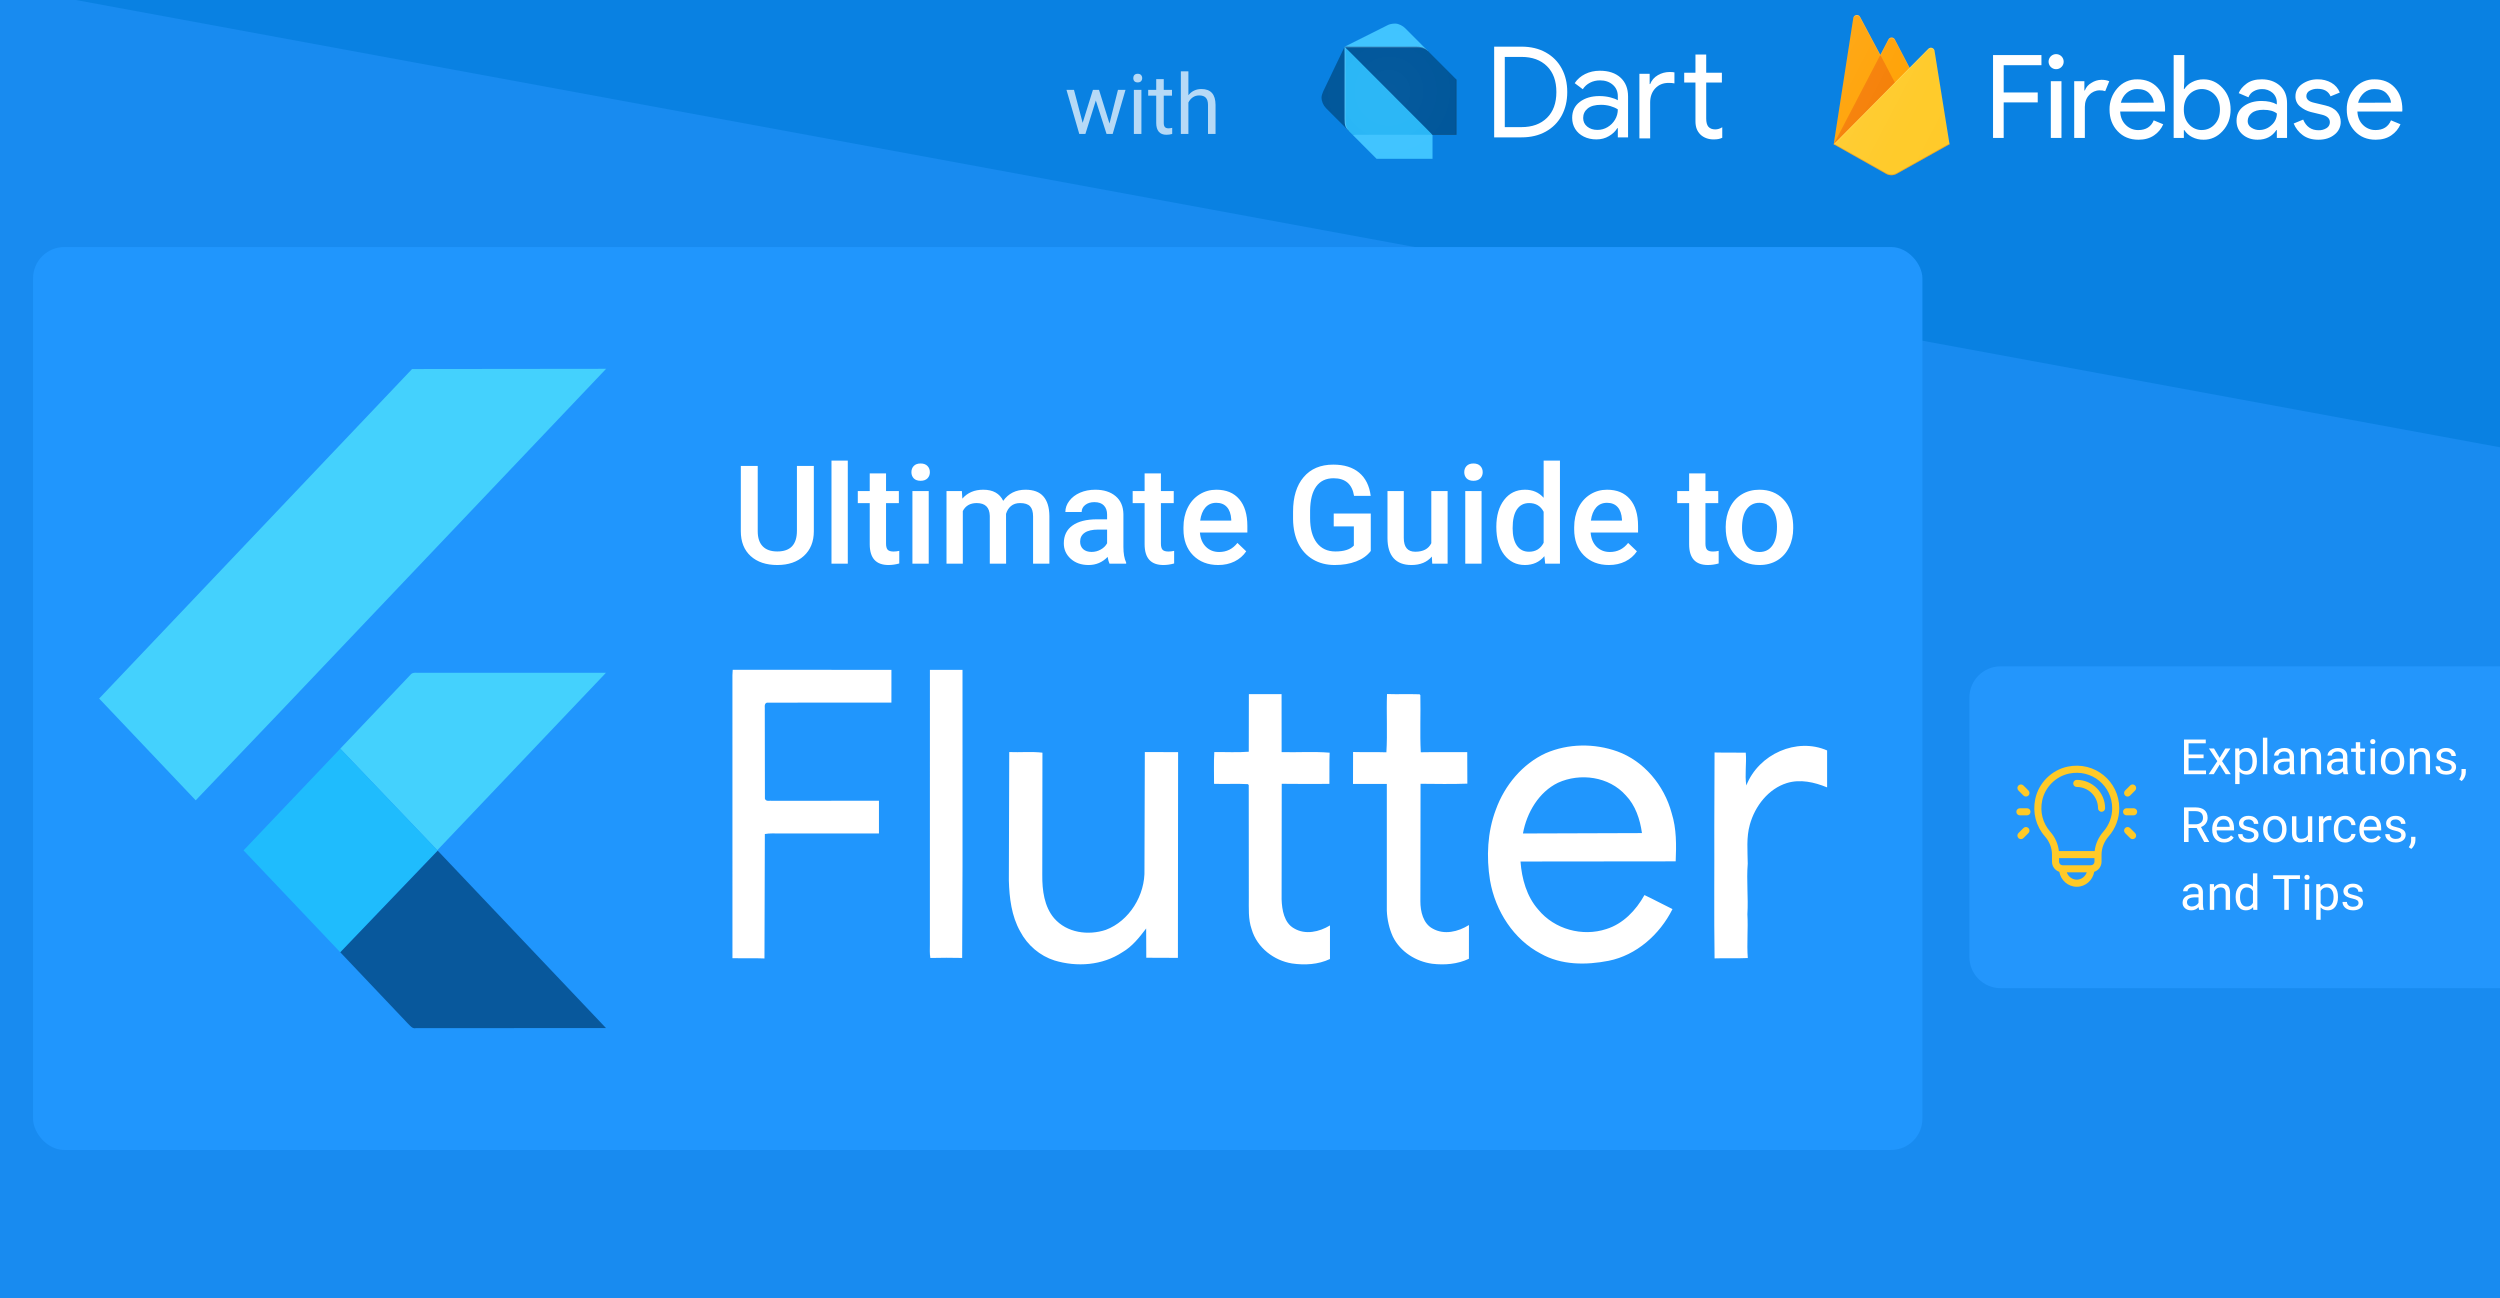 <svg width="1437" height="746" viewBox="0 0 1437 746" fill="none" xmlns="http://www.w3.org/2000/svg">
<rect x="0" y="0" width="1437" height="746" fill="#333333" stroke="none"/>
<g clip-path="url(#clip0)">
<rect width="1437" height="746" fill="white"/>
<rect x="-21" y="-13" width="1458" height="759" fill="url(#paint0_linear)"/>
<path d="M-17.685 -11.302L1437.34 257.166L1437.34 747.699L459.591 747.699L-17.685 747.699L-17.685 -11.302Z" fill="#188BF0"/>
<rect x="19" y="142" width="1086" height="519" rx="18" fill="#2096FD"/>
<path d="M1132 401C1132 391.059 1140.06 383 1150 383H1437V568H1150C1140.06 568 1132 559.941 1132 550V401Z" fill="#2396FC"/>
<path d="M421.164 385L512.392 385.032L512.382 403.871C488.517 403.871 464.642 403.795 440.766 403.903C438.942 404.537 439.803 406.933 439.598 408.405L439.67 459.074C440.274 460.976 442.57 460.063 443.984 460.299L505.22 460.267V479.084C486.181 479.073 467.152 479.073 448.113 479.084C445.285 479.073 442.426 478.891 439.629 479.396L439.414 550.923C433.276 550.665 427.148 550.902 421.01 550.762L421 388.041L421.164 385ZM534.515 385.032H553.247L553.257 497.611L553.052 550.622C546.955 550.504 540.858 550.472 534.772 550.644C534.3 548.022 534.495 545.357 534.495 542.713L534.515 385.032ZM717.854 398.992L736.646 399.002L736.677 432.316C745.869 432.552 755.111 431.886 764.282 432.649C764.026 438.624 764.241 444.599 764.139 450.574C754.999 450.596 745.869 450.671 736.739 450.531L736.667 516.879C736.862 523.026 738.112 530.451 743.809 533.622C750.316 537.501 758.308 535.674 764.467 531.934V551.235C757.683 554.459 749.947 554.846 742.661 553.803C732.394 552.159 722.557 544.819 719.452 534.148C717.392 528.302 717.864 521.994 717.823 515.89L717.782 451.273L717.321 450.724C710.834 450.359 704.328 450.778 697.831 450.542C697.872 444.459 697.606 438.377 697.975 432.305C704.574 432.187 711.203 432.617 717.792 432.09L717.854 398.992ZM797.247 398.927C803.497 399.153 809.748 398.852 815.988 399.078L816.419 399.572C816.654 410.512 816.101 421.484 816.665 432.402C825.569 432.23 834.474 432.37 843.368 432.316L843.43 450.434C834.474 450.789 825.487 450.574 816.532 450.52L816.429 518.018C816.419 523.896 818.038 530.849 823.458 533.74C830.109 537.544 838.173 535.588 844.352 531.698L844.331 551.106C837.743 554.222 830.314 554.824 823.202 553.964C813.97 552.675 804.932 547.205 800.598 538.339C798.507 533.697 797.339 528.56 797.144 523.434V450.596C790.658 450.585 784.182 450.617 777.706 450.596L777.747 432.252C784.131 432.434 790.515 432.198 796.898 432.424C797.575 421.29 796.847 410.082 797.247 398.927ZM888.465 432.939C901.438 427.298 916.408 427.19 929.658 431.918C944.833 437.41 956.576 451.294 960.88 467.403C963.698 476.333 963.585 485.822 963.186 495.107L873.986 495.204C874.724 505.165 877.562 515.321 884.161 522.8C893.537 534.266 909.676 538.522 923.305 534.019C932.865 531.064 940.325 523.348 945.233 514.482C950.664 517.029 955.941 519.931 961.351 522.542C953.953 537.329 940.499 549.075 924.688 552.256C911.705 554.803 897.503 554.867 885.596 548.14C870.143 540.091 859.507 523.703 856.474 506.079C854.271 492.538 854.957 478.214 859.815 465.361C864.907 451.251 875.205 439.032 888.465 432.939ZM895.525 449.929C884.612 455.216 877.583 466.962 875.39 479.084L943.798 478.858C942.712 470.938 940.027 462.889 934.494 457.162C924.801 446.265 908.231 444.137 895.525 449.929ZM1003.79 451.487C1010.94 433.294 1032.87 423.74 1050.22 431.36V452.594C1042.94 449.585 1034.77 447.726 1027.08 450.101C1016.56 453.379 1008.78 463.212 1005.8 474.033C1003.75 481.341 1004.52 488.971 1004.6 496.461C1003.8 506.154 1005 515.858 1004.4 525.551C1004.89 533.922 1003.97 542.294 1004.64 550.676C998.271 550.998 991.898 550.655 985.534 550.88C985.165 525.616 985.483 500.34 985.38 475.065L985.524 432.52C991.498 432.692 997.482 432.499 1003.47 432.649C1004.01 438.925 1002.8 445.233 1003.79 451.487ZM580.114 432.284C586.467 432.563 592.872 431.886 599.194 432.638L599.102 503.07C599.04 511.678 600.209 521.081 605.885 527.765C613.212 536.276 625.621 537.834 635.642 534.471C649.035 529.441 658.38 514.568 657.837 499.695L658.042 432.284L677.173 432.327L677.061 550.59C670.994 550.483 664.938 550.59 658.882 550.515L658.811 533.686C654.886 538.855 650.767 544.089 645.141 547.345C633.624 554.964 619.012 555.974 606.111 552.073C597.79 549.44 590.546 543.326 586.375 535.33C581.426 526.54 580.176 516.148 579.889 506.132L580.114 432.284Z" fill="white"/>
<path d="M236.847 212.129L348.382 212L161.256 408.955L112.488 460.024L57 401.52L236.847 212.129ZM235.809 387.987C237.256 385.974 239.92 386.966 241.941 386.707L348.286 386.736L251.364 488.701L195.589 430.326L235.809 387.987Z" fill="#44D1FD"/>
<path d="M139.993 488.802L195.59 430.326L251.364 488.701L251.596 488.96L195.603 547.378L139.993 488.802V488.802Z" fill="#1FBCFD"/>
<path d="M195.603 547.378L251.596 488.96L348.327 590.925C311.891 591.012 275.468 590.896 239.046 590.983C236.97 591.472 235.686 589.473 234.361 588.236L195.603 547.378V547.378Z" fill="#08589C"/>
<path d="M467.791 267.836V305.369C467.791 311.335 465.875 316.067 462.043 319.564C458.237 323.036 453.158 324.771 446.806 324.771C440.377 324.771 435.272 323.061 431.492 319.641C427.712 316.195 425.822 311.425 425.822 305.33V267.836H435.542V305.407C435.542 309.162 436.494 312.029 438.397 314.009C440.3 315.989 443.103 316.979 446.806 316.979C454.315 316.979 458.07 313.019 458.07 305.099V267.836H467.791ZM487.309 324H477.936V264.75H487.309V324ZM509.296 272.118V282.263H516.664V289.206H509.296V312.505C509.296 314.099 509.605 315.257 510.222 315.977C510.865 316.671 511.997 317.018 513.617 317.018C514.697 317.018 515.79 316.889 516.896 316.632V323.884C514.761 324.476 512.704 324.771 510.724 324.771C503.523 324.771 499.923 320.798 499.923 312.852V289.206H493.057V282.263H499.923V272.118H509.296ZM533.83 324H524.456V282.263H533.83V324ZM523.877 271.423C523.877 269.983 524.327 268.787 525.228 267.836C526.153 266.884 527.465 266.409 529.162 266.409C530.859 266.409 532.171 266.884 533.097 267.836C534.022 268.787 534.485 269.983 534.485 271.423C534.485 272.838 534.022 274.021 533.097 274.972C532.171 275.898 530.859 276.361 529.162 276.361C527.465 276.361 526.153 275.898 525.228 274.972C524.327 274.021 523.877 272.838 523.877 271.423ZM552.885 282.263L553.155 286.622C556.087 283.201 560.099 281.491 565.19 281.491C570.771 281.491 574.59 283.626 576.647 287.895C579.681 283.626 583.95 281.491 589.454 281.491C594.057 281.491 597.477 282.764 599.714 285.31C601.977 287.856 603.135 291.611 603.186 296.574V324H593.812V296.844C593.812 294.195 593.234 292.253 592.077 291.019C590.919 289.785 589.004 289.167 586.329 289.167C584.195 289.167 582.446 289.746 581.083 290.903C579.746 292.035 578.807 293.526 578.267 295.378L578.306 324H568.932V296.535C568.804 291.623 566.296 289.167 561.41 289.167C557.656 289.167 554.994 290.698 553.425 293.758V324H544.052V282.263H552.885ZM637.749 324C637.337 323.203 636.977 321.904 636.668 320.104C633.685 323.216 630.034 324.771 625.713 324.771C621.522 324.771 618.101 323.576 615.453 321.184C612.804 318.792 611.479 315.835 611.479 312.312C611.479 307.863 613.125 304.456 616.417 302.09C619.734 299.698 624.466 298.502 630.612 298.502H636.36V295.764C636.36 293.604 635.756 291.881 634.547 290.595C633.338 289.283 631.5 288.627 629.031 288.627C626.896 288.627 625.148 289.167 623.785 290.248C622.422 291.302 621.74 292.652 621.74 294.298H612.367C612.367 292.009 613.125 289.875 614.643 287.895C616.16 285.889 618.217 284.32 620.814 283.188C623.438 282.057 626.356 281.491 629.571 281.491C634.457 281.491 638.353 282.726 641.259 285.194C644.165 287.637 645.656 291.083 645.733 295.532V314.356C645.733 318.111 646.261 321.107 647.315 323.344V324H637.749ZM627.449 317.25C629.301 317.25 631.037 316.799 632.657 315.899C634.303 314.999 635.537 313.791 636.36 312.273V304.404H631.307C627.835 304.404 625.225 305.009 623.476 306.217C621.727 307.426 620.853 309.136 620.853 311.348C620.853 313.148 621.444 314.588 622.627 315.668C623.836 316.722 625.443 317.25 627.449 317.25ZM667.296 272.118V282.263H674.664V289.206H667.296V312.505C667.296 314.099 667.605 315.257 668.222 315.977C668.865 316.671 669.997 317.018 671.617 317.018C672.697 317.018 673.79 316.889 674.896 316.632V323.884C672.761 324.476 670.704 324.771 668.724 324.771C661.523 324.771 657.923 320.798 657.923 312.852V289.206H651.057V282.263H657.923V272.118H667.296ZM700.239 324.771C694.298 324.771 689.477 322.907 685.773 319.178C682.096 315.424 680.257 310.435 680.257 304.211V303.054C680.257 298.888 681.055 295.172 682.649 291.906C684.269 288.615 686.532 286.056 689.438 284.23C692.344 282.404 695.584 281.491 699.159 281.491C704.842 281.491 709.227 283.304 712.312 286.93C715.424 290.556 716.98 295.687 716.98 302.321V306.102H689.708C689.991 309.548 691.135 312.273 693.141 314.279C695.173 316.285 697.719 317.288 700.779 317.288C705.073 317.288 708.571 315.552 711.271 312.081L716.324 316.902C714.653 319.397 712.415 321.338 709.612 322.727C706.835 324.09 703.71 324.771 700.239 324.771ZM699.12 289.013C696.549 289.013 694.465 289.913 692.871 291.713C691.302 293.514 690.299 296.021 689.862 299.235H707.722V298.541C707.516 295.404 706.681 293.038 705.215 291.443C703.749 289.823 701.717 289.013 699.12 289.013ZM787.918 316.709C785.886 319.358 783.07 321.364 779.47 322.727C775.87 324.09 771.781 324.771 767.204 324.771C762.498 324.771 758.332 323.704 754.706 321.57C751.08 319.435 748.277 316.388 746.296 312.428C744.342 308.442 743.326 303.8 743.249 298.502V294.105C743.249 285.619 745.281 278.997 749.344 274.239C753.407 269.456 759.077 267.064 766.355 267.064C772.604 267.064 777.567 268.607 781.245 271.693C784.922 274.779 787.134 279.228 787.879 285.04H778.313C777.233 278.277 773.311 274.895 766.548 274.895C762.176 274.895 758.846 276.477 756.557 279.64C754.294 282.777 753.124 287.393 753.047 293.488V297.808C753.047 303.877 754.32 308.596 756.866 311.965C759.437 315.308 762.999 316.979 767.551 316.979C772.54 316.979 776.089 315.848 778.197 313.585V302.591H766.625V295.185H787.918V316.709ZM823.021 319.911C820.269 323.151 816.36 324.771 811.294 324.771C806.768 324.771 803.335 323.447 800.995 320.798C798.68 318.15 797.523 314.318 797.523 309.303V282.263H806.896V309.188C806.896 314.485 809.095 317.134 813.493 317.134C818.044 317.134 821.118 315.501 822.712 312.235V282.263H832.085V324H823.252L823.021 319.911ZM851.604 324H842.23V282.263H851.604V324ZM841.652 271.423C841.652 269.983 842.102 268.787 843.002 267.836C843.928 266.884 845.239 266.409 846.937 266.409C848.634 266.409 849.945 266.884 850.871 267.836C851.797 268.787 852.26 269.983 852.26 271.423C852.26 272.838 851.797 274.021 850.871 274.972C849.945 275.898 848.634 276.361 846.937 276.361C845.239 276.361 843.928 275.898 843.002 274.972C842.102 274.021 841.652 272.838 841.652 271.423ZM860.09 302.823C860.09 296.394 861.582 291.238 864.565 287.354C867.548 283.446 871.547 281.491 876.562 281.491C880.985 281.491 884.559 283.034 887.285 286.12V264.75H896.659V324H888.172L887.709 319.68C884.906 323.074 881.165 324.771 876.484 324.771C871.598 324.771 867.638 322.804 864.604 318.87C861.595 314.935 860.09 309.586 860.09 302.823ZM869.464 303.633C869.464 307.876 870.274 311.193 871.894 313.585C873.54 315.951 875.867 317.134 878.876 317.134C882.708 317.134 885.511 315.424 887.285 312.003V294.182C885.562 290.839 882.785 289.167 878.953 289.167C875.919 289.167 873.578 290.376 871.933 292.793C870.287 295.185 869.464 298.798 869.464 303.633ZM924.818 324.771C918.877 324.771 914.056 322.907 910.353 319.178C906.675 315.424 904.836 310.435 904.836 304.211V303.054C904.836 298.888 905.634 295.172 907.228 291.906C908.848 288.615 911.111 286.056 914.017 284.23C916.923 282.404 920.163 281.491 923.738 281.491C929.421 281.491 933.806 283.304 936.892 286.93C940.003 290.556 941.559 295.687 941.559 302.321V306.102H914.287C914.57 309.548 915.714 312.273 917.72 314.279C919.752 316.285 922.298 317.288 925.358 317.288C929.653 317.288 933.15 315.552 935.85 312.081L940.903 316.902C939.232 319.397 936.994 321.338 934.191 322.727C931.414 324.09 928.29 324.771 924.818 324.771ZM923.699 289.013C921.128 289.013 919.045 289.913 917.45 291.713C915.882 293.514 914.879 296.021 914.441 299.235H932.301V298.541C932.096 295.404 931.26 293.038 929.794 291.443C928.328 289.823 926.297 289.013 923.699 289.013ZM980.288 272.118V282.263H987.655V289.206H980.288V312.505C980.288 314.099 980.596 315.257 981.213 315.977C981.856 316.671 982.988 317.018 984.608 317.018C985.688 317.018 986.781 316.889 987.887 316.632V323.884C985.752 324.476 983.695 324.771 981.715 324.771C974.514 324.771 970.914 320.798 970.914 312.852V289.206H964.048V282.263H970.914V272.118H980.288ZM991.937 302.746C991.937 298.657 992.747 294.979 994.367 291.713C995.987 288.422 998.263 285.902 1001.19 284.153C1004.13 282.378 1007.5 281.491 1011.3 281.491C1016.93 281.491 1021.5 283.304 1025 286.93C1028.52 290.556 1030.42 295.365 1030.7 301.357L1030.74 303.556C1030.74 307.67 1029.95 311.348 1028.35 314.588C1026.78 317.828 1024.52 320.335 1021.56 322.11C1018.63 323.884 1015.24 324.771 1011.38 324.771C1005.49 324.771 1000.77 322.817 997.222 318.908C993.699 314.974 991.937 309.74 991.937 303.208V302.746ZM1001.31 303.556C1001.31 307.85 1002.2 311.219 1003.97 313.662C1005.75 316.079 1008.22 317.288 1011.38 317.288C1014.54 317.288 1017 316.054 1018.75 313.585C1020.52 311.116 1021.41 307.503 1021.41 302.746C1021.41 298.528 1020.49 295.185 1018.67 292.716C1016.87 290.248 1014.41 289.013 1011.3 289.013C1008.24 289.013 1005.81 290.235 1004.01 292.678C1002.21 295.095 1001.31 298.721 1001.31 303.556Z" fill="white"/>
<path d="M858.841 26.814H874.543C879.872 26.814 884.522 27.916 888.5 30.127C892.473 32.337 895.528 35.41 897.659 39.339C899.791 43.274 900.857 47.786 900.857 52.886C900.857 57.986 899.791 62.498 897.659 66.433C895.528 70.368 892.473 73.435 888.5 75.645C884.528 77.856 879.877 78.958 874.543 78.958H858.841V26.814V26.814ZM874.543 73.07C880.698 73.07 885.577 71.299 889.19 67.752C892.798 64.206 894.604 59.254 894.604 52.892C894.604 46.529 892.798 41.578 889.19 38.031C885.582 34.484 880.698 32.714 874.543 32.714H864.951V73.064H874.543V73.07Z" fill="white"/>
<path d="M910.369 78.529C908.237 77.461 906.59 75.994 905.427 74.12C904.265 72.253 903.683 70.128 903.683 67.747C903.683 63.812 905.16 60.745 908.118 58.534C911.07 56.324 914.803 55.222 919.311 55.222C921.539 55.222 923.608 55.468 925.523 55.953C927.438 56.438 928.903 56.998 929.923 57.626V55.37C929.923 52.6 928.954 50.379 927.016 48.705C925.079 47.032 922.628 46.193 919.676 46.193C917.59 46.193 915.681 46.644 913.931 47.54C912.187 48.437 910.808 49.688 909.787 51.293L905.137 47.797C906.59 45.564 908.591 43.817 911.132 42.554C913.674 41.292 916.501 40.658 919.602 40.658C924.64 40.658 928.601 41.983 931.485 44.628C934.369 47.278 935.811 50.881 935.811 55.445V78.969H929.923V73.652H929.632C928.567 75.451 926.965 76.976 924.834 78.238C922.702 79.5 920.303 80.134 917.635 80.134C914.928 80.134 912.506 79.597 910.369 78.529ZM924.036 73.07C925.825 72.001 927.256 70.568 928.322 68.775C929.387 66.981 929.923 65.011 929.923 62.875C928.76 62.098 927.33 61.464 925.637 60.979C923.939 60.493 922.149 60.248 920.257 60.248C916.866 60.248 914.307 60.95 912.592 62.361C910.87 63.772 910.01 65.594 910.01 67.821C910.01 69.86 910.785 71.51 912.335 72.772C913.885 74.035 915.846 74.669 918.222 74.669C920.303 74.669 922.246 74.138 924.036 73.07Z" fill="white"/>
<path d="M942.331 42.406H948.218V48.306H948.509C949.381 46.118 950.857 44.422 952.943 43.206C955.023 41.995 957.303 41.384 959.776 41.384C960.842 41.384 961.737 41.458 962.466 41.601V47.94C961.64 47.746 960.529 47.649 959.121 47.649C955.969 47.649 953.416 48.694 951.455 50.779C949.495 52.869 948.509 55.587 948.509 58.934V79.546H942.331V42.406ZM980.699 79.392C979.416 78.901 978.339 78.232 977.461 77.387C976.492 76.451 975.763 75.36 975.278 74.126C974.794 72.892 974.549 71.385 974.549 69.603V47.432H968.08V41.823H974.549V31.338H980.727V41.823H989.738V47.432H980.727V68.129C980.727 70.214 981.115 71.75 981.89 72.744C982.807 73.835 984.141 74.383 985.885 74.383C987.287 74.383 988.649 73.972 989.954 73.144V79.192C989.225 79.529 988.489 79.774 987.737 79.923C986.985 80.071 986.027 80.14 984.865 80.14C983.377 80.134 981.987 79.883 980.699 79.392Z" fill="white"/>
<path d="M775.437 75.438L762.169 62.142C760.596 60.52 759.616 58.236 759.616 56.002C759.616 54.969 760.197 53.352 760.636 52.422L772.884 26.852L775.437 75.438Z" fill="#01579B"/>
<path d="M820.861 29.411L807.593 16.115C806.436 14.95 804.019 13.557 801.979 13.557C800.224 13.557 798.502 13.911 797.385 14.579L772.89 26.852L820.861 29.411Z" fill="#40C4FF"/>
<path d="M791.259 91.292H823.414V77.482L799.426 69.812L777.483 77.482L791.259 91.292Z" fill="#40C4FF"/>
<path d="M772.89 68.281C772.89 72.382 773.403 73.393 775.443 75.443L777.483 77.488H823.414L800.959 51.919L772.89 26.858V68.281Z" fill="#29B6F6"/>
<path d="M813.714 26.852H772.884L823.409 77.482H837.19V45.774L820.861 29.411C818.57 27.104 816.529 26.852 813.714 26.852Z" fill="#01579B"/>
<path opacity="0.2" d="M775.95 75.952C773.91 73.896 773.397 71.874 773.397 68.282V27.366L772.884 26.852V68.276C772.89 71.874 772.89 72.868 775.95 75.952L777.483 77.488L775.95 75.952Z" fill="white"/>
<path opacity="0.2" d="M836.682 45.265V76.974H822.901L823.414 77.482H837.195V45.779L836.682 45.265Z" fill="#263238"/>
<path opacity="0.2" d="M820.861 29.411C818.33 26.875 816.256 26.852 813.207 26.852H772.89L773.403 27.366H813.212C814.728 27.366 818.575 27.109 820.861 29.411Z" fill="white"/>
<path opacity="0.2" d="M836.684 45.265L820.863 29.411L807.594 16.115C806.438 14.95 804.021 13.557 801.981 13.557C800.225 13.557 798.504 13.911 797.387 14.579L772.891 26.852L760.643 52.422C760.205 53.352 759.623 54.969 759.623 56.002C759.623 58.236 760.604 60.52 762.177 62.142L774.407 74.307C774.698 74.667 775.04 75.032 775.45 75.438L775.963 75.952L777.496 77.488L790.764 90.784L791.277 91.298H822.92H823.433V77.488H837.214V77.454V45.779L836.684 45.265Z" fill="url(#paint1_radial)"/>
<path d="M1151.72 79.276H1145.6V31.642H1173.42V37.495H1151.72V53.133H1171.29V58.85H1151.72L1151.72 79.276ZM1184.93 38.498C1183.47 39.963 1181.18 40.194 1179.46 39.047C1177.73 37.901 1177.06 35.698 1177.85 33.786C1178.64 31.874 1180.67 30.785 1182.7 31.187C1184.73 31.588 1186.2 33.368 1186.2 35.436C1186.22 36.588 1185.76 37.697 1184.93 38.498H1184.93ZM1184.93 79.276H1178.81V46.678H1184.93V79.276ZM1198.37 79.276H1192.25V46.678H1198.1V52H1198.37C1199.08 50.125 1200.43 48.566 1202.2 47.609C1203.88 46.529 1205.82 45.931 1207.82 45.878C1209.39 45.833 1210.95 46.105 1212.41 46.678L1210.08 52.395C1209.03 52.046 1207.93 51.887 1206.82 51.928C1204.58 51.939 1202.44 52.893 1200.93 54.557C1199.22 56.311 1198.37 58.606 1198.37 61.444L1198.37 79.276ZM1229.2 80.315C1224.27 80.315 1220.27 78.675 1217.19 75.394C1214.1 72.113 1212.56 67.974 1212.56 62.977C1212.47 58.479 1214.07 54.111 1217.05 50.738C1219.9 47.381 1224.13 45.496 1228.53 45.612C1233.37 45.612 1237.24 47.187 1240.15 50.337C1243.06 53.486 1244.51 57.7 1244.5 62.977L1244.44 64.11H1218.67C1218.85 67.391 1219.95 69.99 1221.97 71.906C1223.86 73.76 1226.41 74.788 1229.06 74.764C1233.45 74.764 1236.42 72.901 1237.97 69.177L1243.43 71.438C1242.33 74.016 1240.5 76.22 1238.18 77.789C1235.73 79.473 1232.74 80.315 1229.2 80.315ZM1237.99 59.006C1237.85 57.142 1237 55.368 1235.42 53.684C1233.84 52 1231.5 51.176 1228.39 51.21C1226.23 51.172 1224.13 51.931 1222.5 53.341C1220.78 54.841 1219.58 56.841 1219.07 59.058L1237.99 59.006ZM1266.64 80.315C1264.32 80.361 1262.03 79.825 1259.97 78.756C1258.16 77.846 1256.64 76.467 1255.54 74.765H1255.28V79.276H1249.42V31.642H1255.54V46.678L1255.28 51.2H1255.54C1256.64 49.497 1258.16 48.119 1259.97 47.208C1262.02 46.127 1264.31 45.578 1266.64 45.613C1270.85 45.613 1274.49 47.276 1277.55 50.602C1280.62 53.929 1282.15 58.053 1282.15 62.977C1282.14 67.901 1280.62 72.026 1277.55 75.352C1274.49 78.678 1270.85 80.333 1266.64 80.315ZM1265.64 74.728C1268.43 74.75 1271.09 73.575 1272.96 71.501C1275 69.349 1276.02 66.499 1276.02 62.951C1276.02 59.403 1275 56.553 1272.96 54.401C1271.07 52.352 1268.41 51.183 1265.63 51.177C1262.84 51.171 1260.18 52.328 1258.28 54.37C1256.27 56.498 1255.26 59.358 1255.26 62.951C1255.26 66.544 1256.28 69.413 1258.32 71.558C1260.19 73.624 1262.87 74.788 1265.66 74.754L1265.64 74.728ZM1297.74 80.315C1294.27 80.315 1291.38 79.317 1289.06 77.322C1286.73 75.326 1285.57 72.688 1285.56 69.406C1285.56 65.858 1286.94 63.076 1289.69 61.059C1292.44 59.042 1295.84 58.034 1299.87 58.034C1303.47 58.034 1306.41 58.7 1308.71 60.03V59.1C1308.8 56.909 1307.89 54.795 1306.25 53.346C1304.57 51.903 1302.41 51.141 1300.2 51.21C1298.51 51.189 1296.84 51.625 1295.37 52.473C1294 53.233 1292.95 54.462 1292.41 55.935L1286.82 53.539C1287.58 51.581 1289.06 49.765 1291.29 48.092C1293.51 46.418 1296.44 45.587 1300.08 45.597C1304.24 45.597 1307.7 46.81 1310.48 49.235C1313.25 51.661 1314.62 55.098 1314.6 59.547V79.276H1308.73V74.754H1308.46C1306.02 78.462 1302.45 80.308 1297.75 80.308L1297.74 80.315ZM1298.74 74.728C1301.31 74.719 1303.78 73.715 1305.63 71.927C1307.6 70.265 1308.75 67.821 1308.75 65.243C1307.02 63.822 1304.42 63.112 1300.95 63.112C1297.98 63.112 1295.74 63.755 1294.23 65.04C1292.82 66.121 1291.99 67.788 1291.97 69.562C1291.94 71.106 1292.73 72.55 1294.05 73.356C1295.43 74.287 1297.07 74.774 1298.74 74.754L1298.74 74.728ZM1332.61 80.315C1328.97 80.315 1325.97 79.428 1323.6 77.654C1321.29 75.951 1319.49 73.651 1318.4 71.002L1323.86 68.741C1325.59 72.823 1328.54 74.863 1332.7 74.863C1334.35 74.931 1335.98 74.49 1337.38 73.6C1338.53 72.887 1339.22 71.626 1339.21 70.274C1339.21 68.147 1337.72 66.705 1334.74 65.95L1328.15 64.354C1325.98 63.781 1323.96 62.749 1322.23 61.329C1320.38 59.89 1319.34 57.65 1319.43 55.311C1319.43 52.428 1320.71 50.089 1323.26 48.294C1325.93 46.463 1329.11 45.521 1332.34 45.602C1335.04 45.559 1337.71 46.239 1340.06 47.572C1342.28 48.831 1343.99 50.818 1344.91 53.196L1339.6 55.368C1338.4 52.486 1335.91 51.044 1332.14 51.044C1330.53 50.99 1328.94 51.383 1327.55 52.177C1326.4 52.769 1325.69 53.95 1325.69 55.238C1325.69 57.102 1327.13 58.367 1330.01 59.032L1336.46 60.565C1339.53 61.258 1341.79 62.471 1343.26 64.204C1344.68 65.822 1345.46 67.903 1345.45 70.056C1345.48 72.926 1344.15 75.64 1341.86 77.374C1339.46 79.335 1336.38 80.315 1332.61 80.315L1332.61 80.315ZM1365.56 80.315C1360.63 80.315 1356.63 78.675 1353.55 75.394C1350.47 72.113 1348.92 67.965 1348.92 62.951C1348.83 58.453 1350.43 54.084 1353.41 50.711C1356.28 47.363 1360.5 45.489 1364.91 45.613C1369.76 45.613 1373.63 47.188 1376.52 50.337C1379.42 53.487 1380.87 57.7 1380.88 62.977L1380.81 64.11H1355.03C1355.21 67.391 1356.3 69.99 1358.33 71.906C1360.22 73.76 1362.78 74.785 1365.43 74.754C1369.82 74.754 1372.79 72.891 1374.35 69.167L1379.8 71.428C1378.7 74.005 1376.87 76.21 1374.55 77.779C1372.1 79.47 1369.11 80.315 1365.56 80.315ZM1374.35 59.006C1374.21 57.142 1373.36 55.368 1371.78 53.684C1370.21 52 1367.86 51.176 1364.76 51.21C1362.6 51.173 1360.5 51.931 1358.87 53.341C1357.15 54.841 1355.96 56.841 1355.44 59.058L1374.35 59.006Z" fill="white"/>
<path d="M1054.02 82.933L1065.28 10.357C1065.42 9.467 1066.11 8.766 1066.99 8.615C1067.87 8.464 1068.75 8.898 1069.17 9.692L1080.82 31.57L1085.46 22.668C1085.82 21.98 1086.53 21.549 1087.3 21.549C1088.08 21.549 1088.79 21.98 1089.15 22.668L1120.58 82.932H1054.02V82.933Z" fill="#FFA000"/>
<path d="M1092.93 54.662L1080.82 31.559L1054.02 82.933L1092.93 54.662Z" fill="#F57C00"/>
<path d="M1120.58 82.933L1111.95 29.177C1111.82 28.405 1111.28 27.77 1110.53 27.531C1109.79 27.292 1108.98 27.491 1108.43 28.045L1054.02 82.932L1084.13 99.934C1086.02 100.997 1088.32 100.997 1090.21 99.934L1120.58 82.932V82.933Z" fill="#FFCA28"/>
<path d="M1111.95 29.177C1111.82 28.405 1111.28 27.77 1110.53 27.531C1109.79 27.292 1108.98 27.491 1108.43 28.045L1097.63 38.947L1089.14 22.667C1088.78 21.979 1088.07 21.548 1087.3 21.548C1086.53 21.548 1085.82 21.979 1085.46 22.667L1080.82 31.569L1069.17 9.692C1068.75 8.898 1067.87 8.464 1066.98 8.616C1066.1 8.768 1065.41 9.472 1065.28 10.363L1054.02 82.933H1053.98L1054.02 82.974L1054.32 83.121L1108.42 28.58C1108.97 28.023 1109.78 27.823 1110.52 28.061C1111.27 28.3 1111.81 28.936 1111.94 29.711L1120.5 82.985L1120.58 82.932L1111.95 29.176L1111.95 29.177ZM1054.12 82.833L1065.28 10.876C1065.42 9.985 1066.11 9.282 1066.99 9.13C1067.87 8.978 1068.75 9.411 1069.17 10.206L1080.82 32.083L1085.46 23.181C1085.82 22.493 1086.53 22.062 1087.3 22.062C1088.08 22.062 1088.79 22.493 1089.15 23.181L1097.47 39.115L1054.12 82.833H1054.12Z" fill="white" fill-opacity="0.2"/>
<path opacity="0.2" d="M1090.21 99.422C1088.32 100.485 1086.02 100.485 1084.13 99.422L1054.09 82.467L1054.02 82.933L1084.13 99.93C1086.02 100.993 1088.32 100.993 1090.21 99.93L1120.58 82.933L1120.5 82.451L1090.21 99.422V99.422Z" fill="#A52714"/>
<path d="M1111.87 29.188C1111.74 28.416 1111.19 27.782 1110.45 27.544C1109.71 27.306 1108.91 27.504 1108.36 28.057L1097.6 38.954L1089.13 22.682C1088.78 21.994 1088.07 21.563 1087.3 21.563C1086.53 21.563 1085.82 21.994 1085.47 22.682L1080.84 31.58L1069.23 9.712C1068.81 8.918 1067.93 8.484 1067.05 8.636C1066.18 8.788 1065.49 9.491 1065.36 10.382L1054.14 82.92L1084.14 99.91C1086.02 100.972 1088.32 100.972 1090.2 99.91L1120.46 82.92L1111.87 29.188V29.188Z" fill="url(#paint2_linear)"/>
<path opacity="0.7" d="M637.734 71.023L642.609 51.641H646.945L639.562 77H636.047L629.883 57.781L623.883 77H620.367L613.008 51.641H617.32L622.312 70.625L628.219 51.641H631.711L637.734 71.023ZM656.086 77H651.75V51.641H656.086V77ZM651.398 44.914C651.398 44.211 651.609 43.617 652.031 43.133C652.469 42.648 653.109 42.406 653.953 42.406C654.797 42.406 655.438 42.648 655.875 43.133C656.312 43.617 656.531 44.211 656.531 44.914C656.531 45.617 656.312 46.203 655.875 46.672C655.438 47.141 654.797 47.375 653.953 47.375C653.109 47.375 652.469 47.141 652.031 46.672C651.609 46.203 651.398 45.617 651.398 44.914ZM668.93 45.5V51.641H673.664V54.992H668.93V70.719C668.93 71.734 669.141 72.5 669.562 73.016C669.984 73.516 670.703 73.766 671.719 73.766C672.219 73.766 672.906 73.672 673.781 73.484V77C672.641 77.312 671.531 77.469 670.453 77.469C668.516 77.469 667.055 76.883 666.07 75.711C665.086 74.539 664.594 72.875 664.594 70.719V54.992H659.977V51.641H664.594V45.5H668.93ZM683.086 54.711C685.008 52.352 687.508 51.172 690.586 51.172C695.945 51.172 698.648 54.195 698.695 60.242V77H694.359V60.219C694.344 58.391 693.922 57.039 693.094 56.164C692.281 55.289 691.008 54.852 689.273 54.852C687.867 54.852 686.633 55.227 685.57 55.977C684.508 56.727 683.68 57.711 683.086 58.93V77H678.75V41H683.086V54.711Z" fill="white"/>
<path d="M1266.62 435.799H1257.99V442.854H1268.02V445H1255.37V425.094H1267.88V427.254H1257.99V433.652H1266.62V435.799ZM1275.85 435.607L1279.13 430.207H1282.08L1277.24 437.521L1282.24 445H1279.31L1275.89 439.463L1272.47 445H1269.53L1274.52 437.521L1269.68 430.207H1272.61L1275.85 435.607ZM1297.27 437.768C1297.27 440.019 1296.76 441.833 1295.73 443.209C1294.7 444.585 1293.3 445.273 1291.55 445.273C1289.75 445.273 1288.34 444.704 1287.31 443.564V450.688H1284.78V430.207H1287.09L1287.21 431.848C1288.24 430.572 1289.67 429.934 1291.5 429.934C1293.28 429.934 1294.69 430.604 1295.72 431.943C1296.75 433.283 1297.27 435.147 1297.27 437.535V437.768ZM1294.74 437.48C1294.74 435.812 1294.39 434.495 1293.68 433.529C1292.97 432.563 1291.99 432.08 1290.75 432.08C1289.22 432.08 1288.07 432.759 1287.31 434.117V441.186C1288.06 442.535 1289.22 443.209 1290.78 443.209C1291.99 443.209 1292.95 442.73 1293.66 441.773C1294.38 440.807 1294.74 439.376 1294.74 437.48ZM1303.25 445H1300.72V424H1303.25V445ZM1316.44 445C1316.3 444.708 1316.18 444.189 1316.09 443.441C1314.91 444.663 1313.51 445.273 1311.88 445.273C1310.42 445.273 1309.22 444.863 1308.28 444.043C1307.35 443.214 1306.89 442.165 1306.89 440.898C1306.89 439.358 1307.47 438.164 1308.64 437.316C1309.81 436.46 1311.46 436.031 1313.58 436.031H1316.05V434.869C1316.05 433.985 1315.78 433.283 1315.25 432.764C1314.72 432.235 1313.94 431.971 1312.91 431.971C1312.01 431.971 1311.26 432.199 1310.65 432.654C1310.03 433.11 1309.73 433.661 1309.73 434.309H1307.19C1307.19 433.57 1307.45 432.859 1307.97 432.176C1308.49 431.483 1309.21 430.936 1310.1 430.535C1311 430.134 1311.99 429.934 1313.07 429.934C1314.77 429.934 1316.11 430.362 1317.07 431.219C1318.04 432.066 1318.54 433.238 1318.58 434.732V441.541C1318.58 442.899 1318.75 443.979 1319.09 444.781V445H1316.44ZM1312.24 443.072C1313.04 443.072 1313.79 442.867 1314.5 442.457C1315.21 442.047 1315.73 441.514 1316.05 440.857V437.822H1314.06C1310.96 437.822 1309.41 438.729 1309.41 440.543C1309.41 441.336 1309.68 441.956 1310.21 442.402C1310.74 442.849 1311.42 443.072 1312.24 443.072ZM1324.93 430.207L1325.01 432.066C1326.14 430.645 1327.62 429.934 1329.44 429.934C1332.57 429.934 1334.15 431.697 1334.17 435.225V445H1331.65V435.211C1331.64 434.145 1331.39 433.356 1330.91 432.846C1330.43 432.335 1329.69 432.08 1328.68 432.08C1327.86 432.08 1327.14 432.299 1326.52 432.736C1325.9 433.174 1325.42 433.748 1325.07 434.459V445H1322.54V430.207H1324.93ZM1347.12 445C1346.98 444.708 1346.86 444.189 1346.77 443.441C1345.59 444.663 1344.19 445.273 1342.56 445.273C1341.1 445.273 1339.9 444.863 1338.96 444.043C1338.03 443.214 1337.57 442.165 1337.57 440.898C1337.57 439.358 1338.15 438.164 1339.32 437.316C1340.49 436.46 1342.14 436.031 1344.26 436.031H1346.73V434.869C1346.73 433.985 1346.46 433.283 1345.93 432.764C1345.4 432.235 1344.62 431.971 1343.59 431.971C1342.69 431.971 1341.94 432.199 1341.33 432.654C1340.71 433.11 1340.41 433.661 1340.41 434.309H1337.87C1337.87 433.57 1338.13 432.859 1338.65 432.176C1339.17 431.483 1339.88 430.936 1340.78 430.535C1341.68 430.134 1342.67 429.934 1343.74 429.934C1345.45 429.934 1346.78 430.362 1347.75 431.219C1348.72 432.066 1349.22 433.238 1349.25 434.732V441.541C1349.25 442.899 1349.43 443.979 1349.77 444.781V445H1347.12ZM1342.92 443.072C1343.72 443.072 1344.47 442.867 1345.18 442.457C1345.89 442.047 1346.41 441.514 1346.73 440.857V437.822H1344.74C1341.64 437.822 1340.09 438.729 1340.09 440.543C1340.09 441.336 1340.36 441.956 1340.89 442.402C1341.42 442.849 1342.1 443.072 1342.92 443.072ZM1356.65 426.625V430.207H1359.41V432.162H1356.65V441.336C1356.65 441.928 1356.77 442.375 1357.02 442.676C1357.27 442.967 1357.69 443.113 1358.28 443.113C1358.57 443.113 1358.97 443.059 1359.48 442.949V445C1358.82 445.182 1358.17 445.273 1357.54 445.273C1356.41 445.273 1355.56 444.932 1354.98 444.248C1354.41 443.564 1354.12 442.594 1354.12 441.336V432.162H1351.43V430.207H1354.12V426.625H1356.65ZM1365.13 445H1362.6V430.207H1365.13V445ZM1362.39 426.283C1362.39 425.873 1362.52 425.527 1362.76 425.244C1363.02 424.962 1363.39 424.82 1363.88 424.82C1364.38 424.82 1364.75 424.962 1365 425.244C1365.26 425.527 1365.39 425.873 1365.39 426.283C1365.39 426.693 1365.26 427.035 1365 427.309C1364.75 427.582 1364.38 427.719 1363.88 427.719C1363.39 427.719 1363.02 427.582 1362.76 427.309C1362.52 427.035 1362.39 426.693 1362.39 426.283ZM1368.52 437.467C1368.52 436.018 1368.8 434.714 1369.37 433.557C1369.94 432.399 1370.73 431.506 1371.74 430.877C1372.77 430.248 1373.93 429.934 1375.23 429.934C1377.25 429.934 1378.87 430.631 1380.11 432.025C1381.36 433.42 1381.99 435.275 1381.99 437.59V437.768C1381.99 439.208 1381.71 440.502 1381.15 441.65C1380.6 442.79 1379.82 443.678 1378.79 444.316C1377.77 444.954 1376.59 445.273 1375.26 445.273C1373.25 445.273 1371.63 444.576 1370.38 443.182C1369.14 441.787 1368.52 439.941 1368.52 437.645V437.467ZM1371.06 437.768C1371.06 439.408 1371.44 440.725 1372.2 441.719C1372.96 442.712 1373.98 443.209 1375.26 443.209C1376.54 443.209 1377.56 442.708 1378.32 441.705C1379.08 440.693 1379.46 439.281 1379.46 437.467C1379.46 435.844 1379.07 434.532 1378.29 433.529C1377.53 432.518 1376.51 432.012 1375.23 432.012C1373.98 432.012 1372.98 432.508 1372.21 433.502C1371.44 434.495 1371.06 435.917 1371.06 437.768ZM1387.55 430.207L1387.63 432.066C1388.76 430.645 1390.24 429.934 1392.06 429.934C1395.19 429.934 1396.76 431.697 1396.79 435.225V445H1394.26V435.211C1394.25 434.145 1394.01 433.356 1393.52 432.846C1393.05 432.335 1392.31 432.08 1391.3 432.08C1390.48 432.08 1389.76 432.299 1389.14 432.736C1388.52 433.174 1388.03 433.748 1387.69 434.459V445H1385.16V430.207H1387.55ZM1409.22 441.076C1409.22 440.393 1408.96 439.864 1408.44 439.49C1407.93 439.107 1407.03 438.779 1405.75 438.506C1404.47 438.232 1403.45 437.904 1402.7 437.521C1401.95 437.139 1401.39 436.683 1401.03 436.154C1400.67 435.626 1400.5 434.997 1400.5 434.268C1400.5 433.055 1401.01 432.03 1402.03 431.191C1403.06 430.353 1404.37 429.934 1405.97 429.934C1407.64 429.934 1409 430.367 1410.04 431.232C1411.09 432.098 1411.61 433.206 1411.61 434.555H1409.07C1409.07 433.862 1408.77 433.265 1408.18 432.764C1407.6 432.262 1406.86 432.012 1405.97 432.012C1405.05 432.012 1404.33 432.212 1403.81 432.613C1403.29 433.014 1403.03 433.538 1403.03 434.186C1403.03 434.796 1403.27 435.257 1403.75 435.566C1404.23 435.876 1405.1 436.173 1406.36 436.455C1407.63 436.738 1408.65 437.075 1409.44 437.467C1410.22 437.859 1410.8 438.333 1411.17 438.889C1411.56 439.436 1411.75 440.105 1411.75 440.898C1411.75 442.22 1411.22 443.282 1410.16 444.084C1409.11 444.877 1407.73 445.273 1406.05 445.273C1404.86 445.273 1403.81 445.064 1402.9 444.645C1401.99 444.225 1401.28 443.642 1400.76 442.895C1400.25 442.138 1399.99 441.322 1399.99 440.447H1402.52C1402.57 441.295 1402.9 441.969 1403.53 442.471C1404.17 442.963 1405.01 443.209 1406.05 443.209C1407 443.209 1407.77 443.018 1408.34 442.635C1408.93 442.243 1409.22 441.723 1409.22 441.076ZM1414.96 448.965L1413.53 447.98C1414.38 446.786 1414.83 445.556 1414.87 444.289V442.006H1417.34V443.988C1417.34 444.909 1417.11 445.829 1416.66 446.75C1416.21 447.671 1415.65 448.409 1414.96 448.965ZM1262.67 475.947H1257.99V484H1255.36V464.094H1261.95C1264.19 464.094 1265.91 464.604 1267.11 465.625C1268.33 466.646 1268.93 468.132 1268.93 470.082C1268.93 471.322 1268.6 472.402 1267.92 473.322C1267.26 474.243 1266.33 474.931 1265.13 475.387L1269.81 483.836V484H1266.99L1262.67 475.947ZM1257.99 473.801H1262.03C1263.33 473.801 1264.37 473.464 1265.13 472.789C1265.91 472.115 1266.29 471.212 1266.29 470.082C1266.29 468.852 1265.92 467.908 1265.19 467.252C1264.46 466.596 1263.4 466.263 1262.01 466.254H1257.99V473.801ZM1278.37 484.273C1276.36 484.273 1274.73 483.617 1273.47 482.305C1272.21 480.983 1271.58 479.219 1271.58 477.014V476.549C1271.58 475.081 1271.86 473.773 1272.42 472.625C1272.98 471.467 1273.77 470.565 1274.77 469.918C1275.78 469.262 1276.88 468.934 1278.05 468.934C1279.97 468.934 1281.47 469.567 1282.54 470.834C1283.6 472.101 1284.14 473.915 1284.14 476.275V477.328H1274.11C1274.15 478.786 1274.57 479.967 1275.39 480.869C1276.21 481.762 1277.24 482.209 1278.5 482.209C1279.4 482.209 1280.15 482.027 1280.77 481.662C1281.39 481.298 1281.93 480.814 1282.4 480.213L1283.94 481.416C1282.7 483.321 1280.85 484.273 1278.37 484.273ZM1278.05 471.012C1277.03 471.012 1276.17 471.385 1275.48 472.133C1274.79 472.871 1274.36 473.91 1274.2 475.25H1281.61V475.059C1281.53 473.773 1281.19 472.78 1280.57 472.078C1279.95 471.367 1279.11 471.012 1278.05 471.012ZM1295.69 480.076C1295.69 479.393 1295.43 478.864 1294.91 478.49C1294.4 478.107 1293.5 477.779 1292.22 477.506C1290.94 477.232 1289.92 476.904 1289.17 476.521C1288.42 476.139 1287.86 475.683 1287.5 475.154C1287.14 474.626 1286.97 473.997 1286.97 473.268C1286.97 472.055 1287.48 471.03 1288.5 470.191C1289.53 469.353 1290.84 468.934 1292.43 468.934C1294.11 468.934 1295.47 469.367 1296.51 470.232C1297.56 471.098 1298.08 472.206 1298.08 473.555H1295.54C1295.54 472.862 1295.24 472.265 1294.65 471.764C1294.07 471.262 1293.33 471.012 1292.43 471.012C1291.51 471.012 1290.79 471.212 1290.27 471.613C1289.75 472.014 1289.49 472.538 1289.49 473.186C1289.49 473.796 1289.74 474.257 1290.22 474.566C1290.7 474.876 1291.57 475.173 1292.83 475.455C1294.1 475.738 1295.12 476.075 1295.91 476.467C1296.69 476.859 1297.27 477.333 1297.64 477.889C1298.03 478.436 1298.22 479.105 1298.22 479.898C1298.22 481.22 1297.69 482.282 1296.63 483.084C1295.57 483.877 1294.2 484.273 1292.52 484.273C1291.33 484.273 1290.28 484.064 1289.37 483.645C1288.46 483.225 1287.74 482.642 1287.23 481.895C1286.72 481.138 1286.46 480.322 1286.46 479.447H1288.99C1289.03 480.295 1289.37 480.969 1290 481.471C1290.64 481.963 1291.48 482.209 1292.52 482.209C1293.47 482.209 1294.24 482.018 1294.81 481.635C1295.4 481.243 1295.69 480.723 1295.69 480.076ZM1300.84 476.467C1300.84 475.018 1301.13 473.714 1301.69 472.557C1302.26 471.399 1303.06 470.506 1304.07 469.877C1305.09 469.248 1306.25 468.934 1307.56 468.934C1309.57 468.934 1311.2 469.631 1312.44 471.025C1313.69 472.42 1314.31 474.275 1314.31 476.59V476.768C1314.31 478.208 1314.03 479.502 1313.48 480.65C1312.93 481.79 1312.14 482.678 1311.11 483.316C1310.09 483.954 1308.91 484.273 1307.58 484.273C1305.58 484.273 1303.95 483.576 1302.7 482.182C1301.46 480.787 1300.84 478.941 1300.84 476.645V476.467ZM1303.39 476.768C1303.39 478.408 1303.76 479.725 1304.52 480.719C1305.29 481.712 1306.31 482.209 1307.58 482.209C1308.87 482.209 1309.89 481.708 1310.65 480.705C1311.4 479.693 1311.78 478.281 1311.78 476.467C1311.78 474.844 1311.39 473.532 1310.62 472.529C1309.85 471.518 1308.83 471.012 1307.56 471.012C1306.31 471.012 1305.3 471.508 1304.53 472.502C1303.77 473.495 1303.39 474.917 1303.39 476.768ZM1326.61 482.537C1325.63 483.695 1324.19 484.273 1322.28 484.273C1320.7 484.273 1319.5 483.818 1318.67 482.906C1317.85 481.986 1317.44 480.628 1317.43 478.832V469.207H1319.96V478.764C1319.96 481.006 1320.87 482.127 1322.69 482.127C1324.62 482.127 1325.91 481.407 1326.55 479.967V469.207H1329.08V484H1326.67L1326.61 482.537ZM1340.08 471.477C1339.7 471.413 1339.28 471.381 1338.84 471.381C1337.18 471.381 1336.05 472.087 1335.46 473.5V484H1332.93V469.207H1335.39L1335.43 470.916C1336.26 469.594 1337.44 468.934 1338.96 468.934C1339.45 468.934 1339.83 468.997 1340.08 469.125V471.477ZM1348.08 482.209C1348.98 482.209 1349.77 481.936 1350.44 481.389C1351.12 480.842 1351.49 480.158 1351.57 479.338H1353.96C1353.91 480.186 1353.62 480.992 1353.08 481.758C1352.55 482.523 1351.83 483.134 1350.92 483.59C1350.03 484.046 1349.08 484.273 1348.08 484.273C1346.06 484.273 1344.46 483.604 1343.27 482.264C1342.08 480.915 1341.49 479.074 1341.49 476.74V476.316C1341.49 474.876 1341.75 473.596 1342.28 472.475C1342.81 471.354 1343.57 470.483 1344.55 469.863C1345.55 469.243 1346.72 468.934 1348.07 468.934C1349.72 468.934 1351.1 469.43 1352.19 470.424C1353.3 471.417 1353.88 472.707 1353.96 474.293H1351.57C1351.49 473.336 1351.13 472.552 1350.47 471.941C1349.82 471.322 1349.02 471.012 1348.07 471.012C1346.78 471.012 1345.78 471.477 1345.07 472.406C1344.37 473.327 1344.02 474.662 1344.02 476.412V476.891C1344.02 478.595 1344.37 479.908 1345.07 480.828C1345.77 481.749 1346.78 482.209 1348.08 482.209ZM1362.94 484.273C1360.94 484.273 1359.3 483.617 1358.05 482.305C1356.79 480.983 1356.16 479.219 1356.16 477.014V476.549C1356.16 475.081 1356.44 473.773 1356.99 472.625C1357.56 471.467 1358.34 470.565 1359.34 469.918C1360.36 469.262 1361.45 468.934 1362.63 468.934C1364.55 468.934 1366.04 469.567 1367.11 470.834C1368.18 472.101 1368.71 473.915 1368.71 476.275V477.328H1358.69C1358.72 478.786 1359.15 479.967 1359.96 480.869C1360.78 481.762 1361.82 482.209 1363.08 482.209C1363.97 482.209 1364.73 482.027 1365.35 481.662C1365.97 481.298 1366.51 480.814 1366.97 480.213L1368.52 481.416C1367.28 483.321 1365.42 484.273 1362.94 484.273ZM1362.63 471.012C1361.61 471.012 1360.75 471.385 1360.06 472.133C1359.36 472.871 1358.93 473.91 1358.77 475.25H1366.18V475.059C1366.11 473.773 1365.76 472.78 1365.14 472.078C1364.52 471.367 1363.68 471.012 1362.63 471.012ZM1380.26 480.076C1380.26 479.393 1380 478.864 1379.48 478.49C1378.97 478.107 1378.08 477.779 1376.79 477.506C1375.51 477.232 1374.5 476.904 1373.74 476.521C1372.99 476.139 1372.44 475.683 1372.07 475.154C1371.72 474.626 1371.54 473.997 1371.54 473.268C1371.54 472.055 1372.05 471.03 1373.07 470.191C1374.1 469.353 1375.41 468.934 1377.01 468.934C1378.69 468.934 1380.04 469.367 1381.08 470.232C1382.13 471.098 1382.66 472.206 1382.66 473.555H1380.11C1380.11 472.862 1379.82 472.265 1379.22 471.764C1378.64 471.262 1377.9 471.012 1377.01 471.012C1376.09 471.012 1375.37 471.212 1374.85 471.613C1374.33 472.014 1374.07 472.538 1374.07 473.186C1374.07 473.796 1374.31 474.257 1374.79 474.566C1375.28 474.876 1376.15 475.173 1377.41 475.455C1378.67 475.738 1379.7 476.075 1380.48 476.467C1381.27 476.859 1381.84 477.333 1382.22 477.889C1382.6 478.436 1382.79 479.105 1382.79 479.898C1382.79 481.22 1382.26 482.282 1381.21 483.084C1380.15 483.877 1378.78 484.273 1377.09 484.273C1375.91 484.273 1374.86 484.064 1373.95 483.645C1373.03 483.225 1372.32 482.642 1371.8 481.895C1371.29 481.138 1371.03 480.322 1371.03 479.447H1373.56C1373.61 480.295 1373.95 480.969 1374.58 481.471C1375.21 481.963 1376.05 482.209 1377.09 482.209C1378.05 482.209 1378.81 482.018 1379.39 481.635C1379.97 481.243 1380.26 480.723 1380.26 480.076ZM1386 487.965L1384.57 486.98C1385.43 485.786 1385.87 484.556 1385.91 483.289V481.006H1388.38V482.988C1388.38 483.909 1388.16 484.829 1387.7 485.75C1387.25 486.671 1386.69 487.409 1386 487.965ZM1264.11 523C1263.96 522.708 1263.84 522.189 1263.75 521.441C1262.58 522.663 1261.17 523.273 1259.54 523.273C1258.08 523.273 1256.88 522.863 1255.94 522.043C1255.01 521.214 1254.55 520.165 1254.55 518.898C1254.55 517.358 1255.13 516.164 1256.3 515.316C1257.48 514.46 1259.13 514.031 1261.25 514.031H1263.71V512.869C1263.71 511.985 1263.45 511.283 1262.92 510.764C1262.39 510.235 1261.61 509.971 1260.58 509.971C1259.68 509.971 1258.92 510.199 1258.31 510.654C1257.7 511.11 1257.39 511.661 1257.39 512.309H1254.85C1254.85 511.57 1255.11 510.859 1255.63 510.176C1256.16 509.483 1256.87 508.936 1257.76 508.535C1258.66 508.134 1259.65 507.934 1260.73 507.934C1262.43 507.934 1263.77 508.362 1264.74 509.219C1265.7 510.066 1266.2 511.238 1266.24 512.732V519.541C1266.24 520.899 1266.41 521.979 1266.76 522.781V523H1264.11ZM1259.91 521.072C1260.7 521.072 1261.45 520.867 1262.16 520.457C1262.88 520.047 1263.39 519.514 1263.71 518.857V515.822H1261.73C1258.63 515.822 1257.08 516.729 1257.08 518.543C1257.08 519.336 1257.34 519.956 1257.87 520.402C1258.4 520.849 1259.08 521.072 1259.91 521.072ZM1272.6 508.207L1272.68 510.066C1273.81 508.645 1275.29 507.934 1277.11 507.934C1280.23 507.934 1281.81 509.697 1281.84 513.225V523H1279.31V513.211C1279.3 512.145 1279.05 511.356 1278.57 510.846C1278.1 510.335 1277.35 510.08 1276.34 510.08C1275.52 510.08 1274.8 510.299 1274.18 510.736C1273.56 511.174 1273.08 511.748 1272.73 512.459V523H1270.2V508.207H1272.6ZM1285.04 515.48C1285.04 513.211 1285.58 511.388 1286.65 510.012C1287.73 508.626 1289.13 507.934 1290.88 507.934C1292.61 507.934 1293.98 508.526 1294.99 509.711V502H1297.52V523H1295.2L1295.07 521.414C1294.06 522.654 1292.65 523.273 1290.85 523.273C1289.13 523.273 1287.74 522.572 1286.65 521.168C1285.58 519.764 1285.04 517.932 1285.04 515.672V515.48ZM1287.57 515.768C1287.57 517.445 1287.91 518.757 1288.61 519.705C1289.3 520.653 1290.26 521.127 1291.48 521.127C1293.08 521.127 1294.25 520.407 1294.99 518.967V512.172C1294.23 510.777 1293.07 510.08 1291.5 510.08C1290.27 510.08 1289.3 510.559 1288.61 511.516C1287.91 512.473 1287.57 513.89 1287.57 515.768ZM1322.01 505.254H1315.61V523H1313V505.254H1306.61V503.094H1322.01V505.254ZM1327.31 523H1324.78V508.207H1327.31V523ZM1324.58 504.283C1324.58 503.873 1324.7 503.527 1324.95 503.244C1325.2 502.962 1325.58 502.82 1326.07 502.82C1326.56 502.82 1326.93 502.962 1327.19 503.244C1327.44 503.527 1327.57 503.873 1327.57 504.283C1327.57 504.693 1327.44 505.035 1327.19 505.309C1326.93 505.582 1326.56 505.719 1326.07 505.719C1325.58 505.719 1325.2 505.582 1324.95 505.309C1324.7 505.035 1324.58 504.693 1324.58 504.283ZM1343.87 515.768C1343.87 518.019 1343.35 519.833 1342.32 521.209C1341.29 522.585 1339.9 523.273 1338.14 523.273C1336.34 523.273 1334.93 522.704 1333.9 521.564V528.688H1331.37V508.207H1333.68L1333.81 509.848C1334.84 508.572 1336.27 507.934 1338.1 507.934C1339.88 507.934 1341.28 508.604 1342.31 509.943C1343.35 511.283 1343.87 513.147 1343.87 515.535V515.768ZM1341.34 515.48C1341.34 513.812 1340.98 512.495 1340.27 511.529C1339.56 510.563 1338.59 510.08 1337.35 510.08C1335.82 510.08 1334.67 510.759 1333.9 512.117V519.186C1334.66 520.535 1335.82 521.209 1337.37 521.209C1338.59 521.209 1339.55 520.73 1340.26 519.773C1340.98 518.807 1341.34 517.376 1341.34 515.48ZM1355.71 519.076C1355.71 518.393 1355.45 517.864 1354.93 517.49C1354.42 517.107 1353.52 516.779 1352.24 516.506C1350.96 516.232 1349.94 515.904 1349.19 515.521C1348.44 515.139 1347.88 514.683 1347.52 514.154C1347.16 513.626 1346.99 512.997 1346.99 512.268C1346.99 511.055 1347.5 510.03 1348.52 509.191C1349.55 508.353 1350.86 507.934 1352.45 507.934C1354.13 507.934 1355.49 508.367 1356.53 509.232C1357.58 510.098 1358.1 511.206 1358.1 512.555H1355.56C1355.56 511.862 1355.26 511.265 1354.67 510.764C1354.09 510.262 1353.35 510.012 1352.45 510.012C1351.53 510.012 1350.81 510.212 1350.29 510.613C1349.77 511.014 1349.51 511.538 1349.51 512.186C1349.51 512.796 1349.76 513.257 1350.24 513.566C1350.72 513.876 1351.59 514.173 1352.85 514.455C1354.12 514.738 1355.14 515.075 1355.93 515.467C1356.71 515.859 1357.29 516.333 1357.66 516.889C1358.05 517.436 1358.24 518.105 1358.24 518.898C1358.24 520.22 1357.71 521.282 1356.65 522.084C1355.59 522.877 1354.22 523.273 1352.54 523.273C1351.35 523.273 1350.3 523.064 1349.39 522.645C1348.48 522.225 1347.76 521.642 1347.24 520.895C1346.73 520.138 1346.48 519.322 1346.48 518.447H1349.01C1349.05 519.295 1349.39 519.969 1350.02 520.471C1350.66 520.963 1351.5 521.209 1352.54 521.209C1353.49 521.209 1354.26 521.018 1354.83 520.635C1355.42 520.243 1355.71 519.723 1355.71 519.076Z" fill="white"/>
<path d="M1193.73 448.269C1192.6 448.269 1191.69 449.182 1191.69 450.309C1191.69 451.435 1192.6 452.348 1193.73 452.348C1200.46 452.348 1205.94 457.836 1205.94 464.582C1205.94 465.709 1206.85 466.622 1207.97 466.622C1209.1 466.622 1210.01 465.709 1210.01 464.582C1210.01 455.587 1202.7 448.269 1193.73 448.269Z" fill="#FFCA28"/>
<path d="M1188.48 440.662C1179.29 442.587 1171.84 449.986 1169.87 459.256C1168.22 467.083 1170.26 474.942 1175.47 480.817C1178.02 483.688 1179.48 487.479 1179.48 491.227V495.305C1179.48 498.019 1181.26 500.324 1183.7 501.122C1184.51 505.884 1188.63 509.715 1193.73 509.715C1198.83 509.715 1202.95 505.885 1203.75 501.122C1206.2 500.324 1207.97 498.019 1207.97 495.305V491.227C1207.97 487.471 1209.44 483.727 1212.1 480.682C1216 476.226 1218.15 470.508 1218.15 464.582C1218.15 449.144 1204.05 437.404 1188.48 440.662ZM1193.73 505.637C1191.11 505.637 1188.82 503.833 1187.97 501.409H1199.48C1198.64 503.833 1196.34 505.637 1193.73 505.637ZM1203.9 495.305C1203.9 496.43 1202.99 497.344 1201.87 497.344H1185.59C1184.47 497.344 1183.55 496.43 1183.55 495.305V493.266H1203.9V495.305ZM1209.04 477.994C1206.2 481.239 1204.46 485.151 1204.01 489.188H1183.44C1183 485.149 1181.26 481.198 1178.51 478.106C1174.17 473.21 1172.47 466.648 1173.86 460.102C1175.47 452.46 1181.69 446.252 1189.32 444.654C1202.34 441.926 1214.08 451.729 1214.08 464.582C1214.08 469.519 1212.29 474.282 1209.04 477.994Z" fill="#FFCA28"/>
<path d="M1165.1 464.582H1161.03C1159.91 464.582 1159 465.495 1159 466.622C1159 467.748 1159.91 468.661 1161.03 468.661H1165.1C1166.23 468.661 1167.14 467.748 1167.14 466.622C1167.14 465.495 1166.23 464.582 1165.1 464.582Z" fill="#FFCA28"/>
<path d="M1165.95 454.387L1163.07 451.503C1162.28 450.707 1160.99 450.707 1160.19 451.503C1159.4 452.299 1159.4 453.59 1160.19 454.387L1163.07 457.27C1163.86 458.067 1165.15 458.067 1165.95 457.27C1166.74 456.474 1166.74 455.183 1165.95 454.387Z" fill="#FFCA28"/>
<path d="M1165.95 475.973C1165.15 475.176 1163.86 475.176 1163.07 475.973L1160.19 478.856C1159.4 479.653 1159.4 480.944 1160.19 481.74C1160.99 482.536 1162.27 482.536 1163.07 481.74L1165.95 478.856C1166.74 478.06 1166.74 476.769 1165.95 475.973Z" fill="#FFCA28"/>
<path d="M1226.42 464.582H1222.35C1221.23 464.582 1220.32 465.495 1220.32 466.622C1220.32 467.748 1221.23 468.661 1222.35 468.661H1226.42C1227.55 468.661 1228.46 467.748 1228.46 466.622C1228.46 465.495 1227.55 464.582 1226.42 464.582Z" fill="#FFCA28"/>
<path d="M1227.27 451.503C1226.47 450.707 1225.18 450.707 1224.39 451.503L1221.51 454.387C1220.72 455.183 1220.72 456.474 1221.51 457.27C1222.3 458.067 1223.59 458.067 1224.39 457.27L1227.27 454.387C1228.06 453.59 1228.06 452.299 1227.27 451.503Z" fill="#FFCA28"/>
<path d="M1227.27 478.856L1224.39 475.973C1223.59 475.176 1222.3 475.176 1221.51 475.973C1220.72 476.769 1220.72 478.06 1221.51 478.856L1224.39 481.74C1225.18 482.536 1226.47 482.536 1227.27 481.74C1228.06 480.944 1228.06 479.653 1227.27 478.856Z" fill="#FFCA28"/>
</g>
<defs>
<linearGradient id="paint0_linear" x1="708" y1="-13" x2="708" y2="746" gradientUnits="userSpaceOnUse">
<stop stop-color="#0981E2"/>
<stop offset="1" stop-color="#0981E1"/>
</linearGradient>
<radialGradient id="paint1_radial" cx="0" cy="0" r="1" gradientUnits="userSpaceOnUse" gradientTransform="translate(798.416 52.425) scale(38.792 38.873)">
<stop stop-color="white" stop-opacity="0.1"/>
<stop offset="1" stop-color="white" stop-opacity="0"/>
</radialGradient>
<linearGradient id="paint2_linear" x1="1051.82" y1="24.282" x2="1134.84" y2="67.769" gradientUnits="userSpaceOnUse">
<stop stop-color="white" stop-opacity="0.1"/>
<stop offset="0.14" stop-color="white" stop-opacity="0.08"/>
<stop offset="0.61" stop-color="white" stop-opacity="0.02"/>
<stop offset="1" stop-color="white" stop-opacity="0"/>
</linearGradient>
<clipPath id="clip0">
<rect width="1437" height="746" fill="white"/>
</clipPath>
</defs>
</svg>
